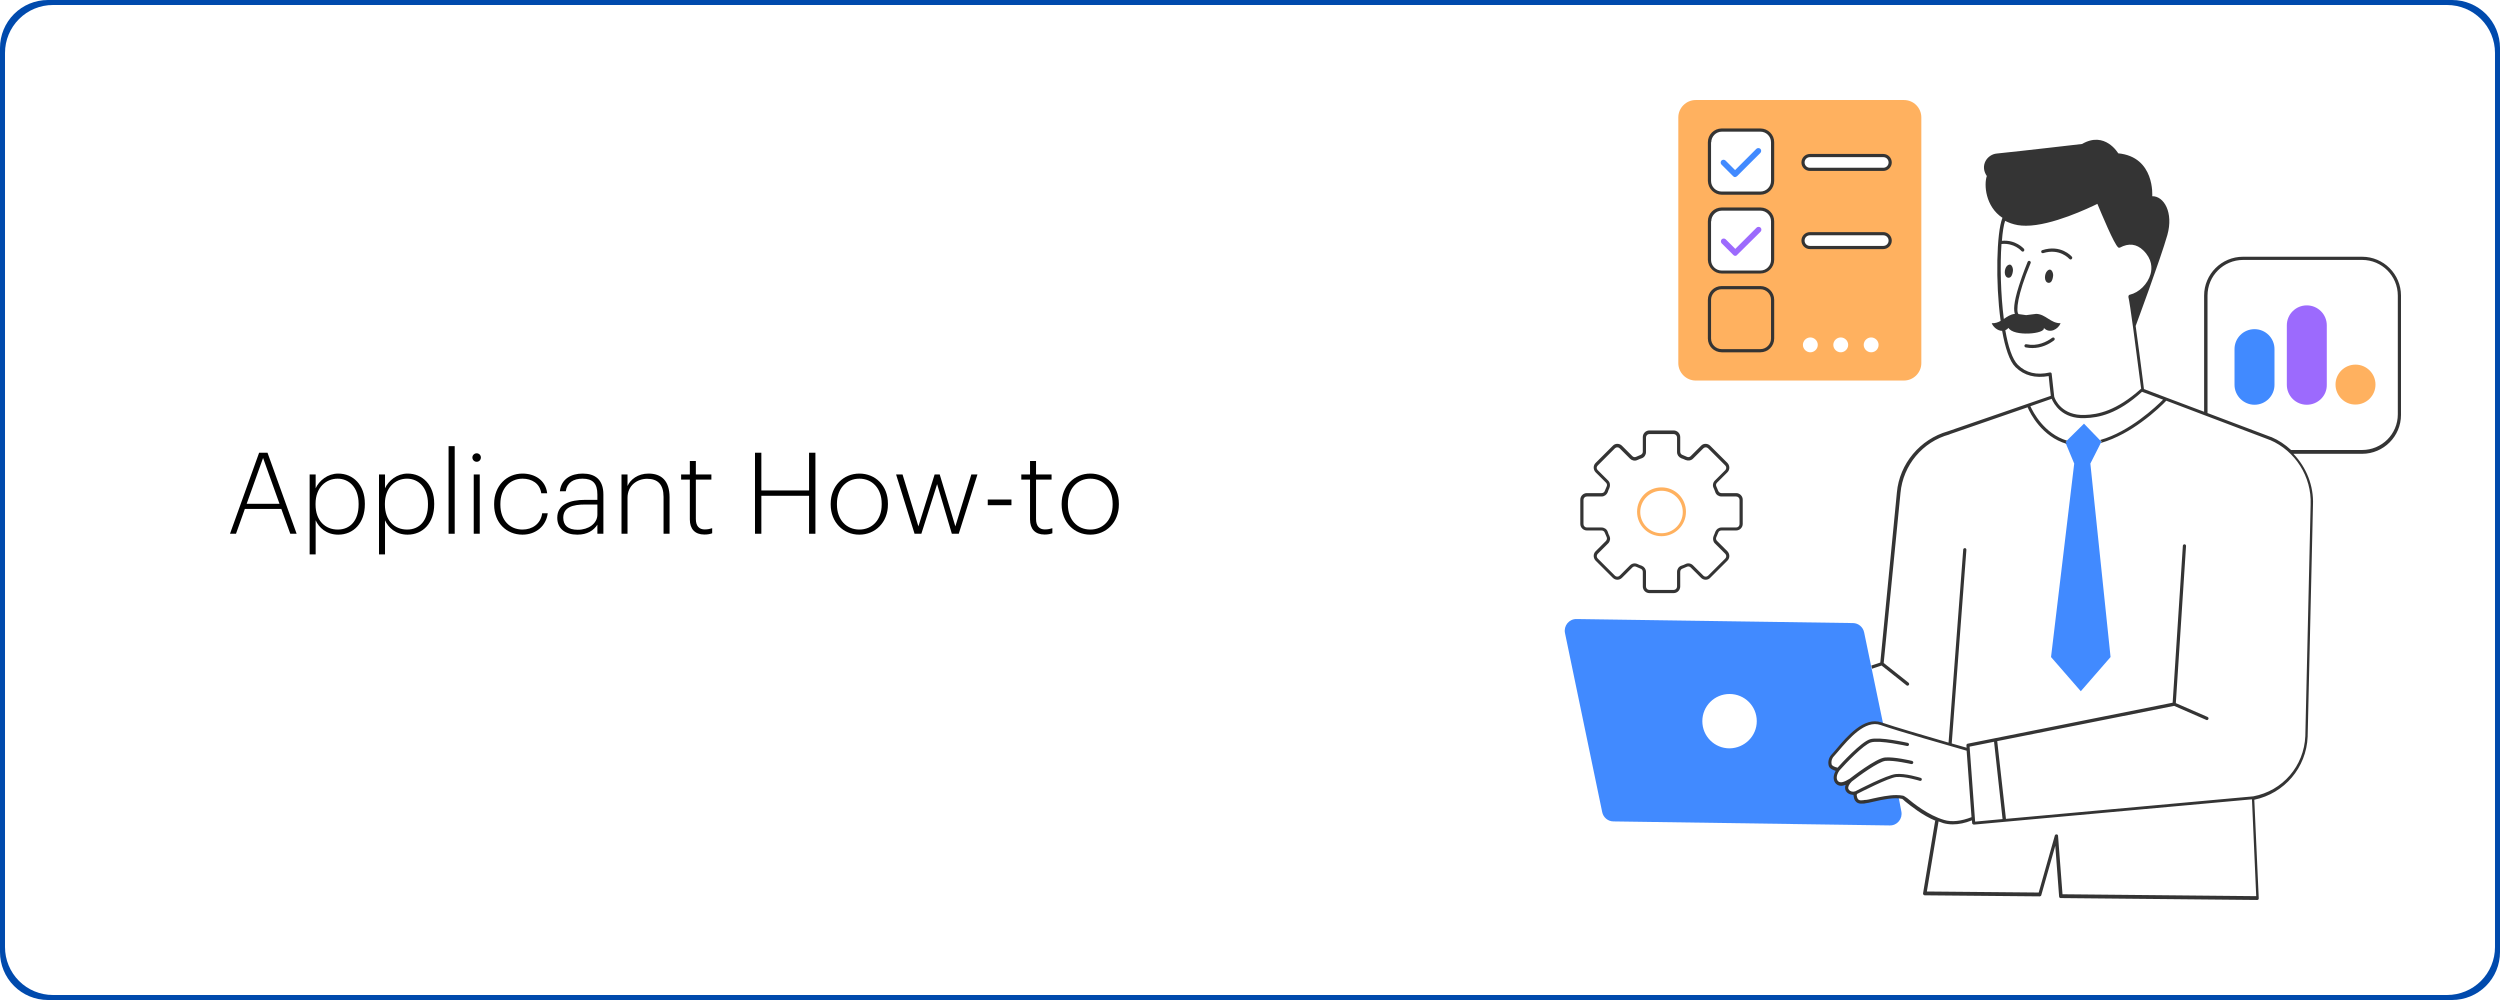 <svg xmlns="http://www.w3.org/2000/svg" xmlns:xlink="http://www.w3.org/1999/xlink" width="1200" zoomAndPan="magnify" viewBox="0 0 900 360" height="480" preserveAspectRatio="xMidYMid meet" version="1.0"><defs><g/><clipPath id="3f6b177001"><path d="M 17.25 0 L 882.75 0 C 887.324 0 891.711 1.816 894.949 5.051 C 898.184 8.289 900 12.676 900 17.25 L 900 342.75 C 900 347.324 898.184 351.711 894.949 354.949 C 891.711 358.184 887.324 360 882.75 360 L 17.25 360 C 12.676 360 8.289 358.184 5.051 354.949 C 1.816 351.711 0 347.324 0 342.75 L 0 17.25 C 0 12.676 1.816 8.289 5.051 5.051 C 8.289 1.816 12.676 0 17.25 0 Z M 17.25 0 " clip-rule="nonzero"/></clipPath><clipPath id="94440ebfd1"><path d="M 1.801 1.801 L 898.199 1.801 L 898.199 358.199 L 1.801 358.199 Z M 1.801 1.801 " clip-rule="nonzero"/></clipPath><clipPath id="58609f8003"><path d="M 19.051 1.801 L 880.949 1.801 C 885.523 1.801 889.914 3.617 893.148 6.852 C 896.383 10.086 898.199 14.477 898.199 19.051 L 898.199 340.949 C 898.199 345.523 896.383 349.914 893.148 353.148 C 889.914 356.383 885.523 358.199 880.949 358.199 L 19.051 358.199 C 14.477 358.199 10.086 356.383 6.852 353.148 C 3.617 349.914 1.801 345.523 1.801 340.949 L 1.801 19.051 C 1.801 14.477 3.617 10.086 6.852 6.852 C 10.086 3.617 14.477 1.801 19.051 1.801 Z M 19.051 1.801 " clip-rule="nonzero"/></clipPath><clipPath id="c7a9e96dd2"><path d="M 563 50 L 864.359 50 L 864.359 324 L 563 324 Z M 563 50 " clip-rule="nonzero"/></clipPath><clipPath id="59b2c79522"><path d="M 568 46 L 864.359 46 L 864.359 324 L 568 324 Z M 568 46 " clip-rule="nonzero"/></clipPath></defs><rect x="-90" width="1080" fill="#ffffff" y="-36" height="432" fill-opacity="1"/><rect x="-90" width="1080" fill="#ffffff" y="-36" height="432" fill-opacity="1"/><g clip-path="url(#3f6b177001)"><rect x="-90" width="1080" fill="#004aad" y="-36" height="432" fill-opacity="1"/></g><g clip-path="url(#94440ebfd1)"><g clip-path="url(#58609f8003)"><path fill="#ffffff" d="M 1.801 1.801 L 898.199 1.801 L 898.199 358.199 L 1.801 358.199 Z M 1.801 1.801 " fill-opacity="1" fill-rule="nonzero"/></g></g><path fill="#ffffff" d="M 610.469 136.996 L 685.402 136.996 C 688.848 136.996 691.68 134.168 691.68 130.727 L 691.68 42.273 C 691.68 38.836 688.848 36.008 685.402 36.008 L 610.469 36.008 C 607.023 36.008 604.191 38.836 604.191 42.273 L 604.191 130.727 C 604.191 134.168 607.023 136.996 610.469 136.996 Z M 610.469 136.996 " fill-opacity="1" fill-rule="nonzero"/><g clip-path="url(#c7a9e96dd2)"><path fill="#ffffff" d="M 850.352 92.426 L 807.488 92.426 C 799.758 92.426 793.48 98.695 793.48 106.418 L 793.48 148.234 L 779.855 143.113 L 771.82 140.055 C 771.668 139.062 771.59 137.992 771.438 136.922 C 770.594 130.422 769.676 123.16 768.836 117.348 C 768.836 117.348 777.867 93.039 780.238 84.629 C 782.535 76.523 779.016 70.562 774.805 70.637 C 774.805 70.637 775.875 56.496 762.559 55.195 C 762.559 55.195 757.812 47.016 749.547 51.832 C 749.547 51.832 727.883 54.355 718.852 55.273 C 715.406 55.578 712.652 59.555 715.254 63.375 C 714.184 66.434 714.719 74.383 720.918 78.438 C 720.918 78.438 720.844 78.512 720.844 78.512 C 718.777 83.711 718.316 101.602 720.23 115.516 C 719.312 116.051 718.238 116.434 717.016 116.355 C 717.551 117.73 719.16 119.109 720.766 119.109 C 721.836 125.148 723.445 130.117 725.59 132.18 C 728.727 135.238 732.707 136.23 737.527 135.391 C 737.758 137.684 737.988 140.133 738.293 142.5 L 701.246 155.27 C 691.219 158.098 683.797 166.965 682.879 177.285 L 676.906 238.523 L 673.691 239.594 L 673.844 240.129 L 671.242 227.668 C 670.859 225.754 669.176 224.379 667.188 224.305 L 567.605 222.852 C 564.926 222.773 562.859 225.297 563.395 227.895 L 576.789 292.344 C 577.172 294.254 578.855 295.629 580.848 295.707 L 680.273 297.16 C 682.953 297.234 685.02 294.715 684.484 292.113 L 683.488 287.375 C 683.949 287.375 684.41 287.449 684.867 287.527 C 685.02 287.602 685.48 287.984 685.863 288.367 C 687.852 289.973 692.141 293.488 697.039 295.477 L 696.73 295.402 L 692.367 321.547 C 692.367 321.699 692.367 321.852 692.523 322.008 C 692.598 322.16 692.75 322.234 692.98 322.234 L 734.391 322.617 C 734.621 322.617 734.852 322.465 734.926 322.234 L 739.977 304.422 L 741.355 322.695 C 741.355 323 741.66 323.23 741.891 323.23 L 812.691 323.918 C 812.848 323.918 813 323.84 813.074 323.766 C 813.152 323.688 813.23 323.535 813.23 323.305 L 811.621 287.832 C 822.492 285.539 830.375 276.289 830.832 265.129 L 832.746 181.719 C 833.055 174.762 830.375 168.188 825.707 163.297 L 850.352 163.297 C 858.082 163.297 864.359 157.027 864.359 149.305 L 864.359 106.418 C 864.359 98.695 858.082 92.426 850.352 92.426 Z M 850.352 92.426 " fill-opacity="1" fill-rule="nonzero"/></g><path fill="#ffffff" d="M 571.277 190.969 L 576.559 190.969 C 577.098 190.969 577.555 191.277 577.707 191.734 C 577.938 192.27 578.168 192.805 578.398 193.34 C 578.629 193.801 578.473 194.336 578.168 194.715 L 574.418 198.461 C 573.5 199.379 573.5 200.832 574.418 201.75 L 580.617 207.941 C 581.535 208.859 582.988 208.859 583.91 207.941 L 587.66 204.195 C 588.043 203.812 588.578 203.738 589.035 203.969 C 589.574 204.195 590.109 204.426 590.645 204.656 C 591.102 204.809 591.41 205.266 591.41 205.801 L 591.41 211.078 C 591.41 212.375 592.48 213.445 593.781 213.445 L 602.508 213.445 C 603.809 213.445 604.883 212.375 604.883 211.078 L 604.883 205.801 C 604.883 205.266 605.188 204.809 605.645 204.656 C 606.184 204.426 606.719 204.195 607.254 203.969 C 607.715 203.738 608.25 203.812 608.633 204.195 L 612.383 207.941 C 613.301 208.859 614.832 208.859 615.672 207.941 L 621.875 201.75 C 622.793 200.832 622.793 199.379 621.875 198.461 L 618.121 194.715 C 617.738 194.336 617.664 193.801 617.895 193.34 C 618.121 192.805 618.352 192.27 618.582 191.734 C 618.734 191.277 619.195 190.969 619.73 190.969 L 625.012 190.969 C 626.312 190.969 627.383 189.898 627.383 188.602 L 627.383 179.887 C 627.383 178.586 626.312 177.516 625.012 177.516 L 619.73 177.516 C 619.195 177.516 618.812 177.211 618.582 176.75 C 618.352 176.215 618.121 175.68 617.895 175.145 C 617.664 174.688 617.738 174.152 618.121 173.77 L 621.875 170.023 C 622.793 169.105 622.793 167.578 621.875 166.66 L 615.672 160.469 C 614.754 159.551 613.223 159.551 612.383 160.469 L 608.633 164.215 C 608.25 164.594 607.715 164.672 607.254 164.441 C 606.719 164.215 606.184 163.984 605.645 163.754 C 605.188 163.602 604.883 163.145 604.883 162.609 L 604.883 157.332 C 604.883 156.031 603.809 154.961 602.508 154.961 L 593.781 154.961 C 592.48 154.961 591.41 156.031 591.41 157.332 L 591.41 162.609 C 591.41 163.145 591.102 163.523 590.645 163.754 C 590.109 163.984 589.574 164.215 589.035 164.441 C 588.578 164.672 588.043 164.594 587.66 164.215 L 583.91 160.469 C 582.988 159.551 581.461 159.551 580.617 160.469 L 574.418 166.66 C 573.5 167.578 573.5 169.105 574.418 170.023 L 578.168 173.77 C 578.551 174.152 578.629 174.688 578.398 175.145 C 578.168 175.68 577.938 176.215 577.707 176.75 C 577.555 177.211 577.098 177.516 576.559 177.516 L 571.277 177.516 C 569.977 177.516 568.906 178.586 568.906 179.887 L 568.906 188.602 C 568.906 189.977 569.977 190.969 571.277 190.969 Z M 571.277 190.969 " fill-opacity="1" fill-rule="nonzero"/><path fill="#ffffff" d="M 633.738 46.863 L 619.809 46.863 C 617.355 46.863 615.445 48.852 615.445 51.219 L 615.445 65.133 C 615.445 67.582 617.434 69.492 619.809 69.492 L 633.738 69.492 C 636.188 69.492 638.102 67.504 638.102 65.133 L 638.102 51.219 C 638.102 48.852 636.188 46.863 633.738 46.863 Z M 633.812 55.043 L 625.395 63.375 C 625.164 63.605 624.934 63.68 624.707 63.68 C 624.477 63.68 624.168 63.605 624.016 63.375 L 619.809 59.172 C 619.426 58.789 619.426 58.102 619.809 57.719 C 620.188 57.336 620.879 57.336 621.262 57.719 L 624.707 61.16 L 632.359 53.512 C 632.742 53.133 633.43 53.133 633.812 53.512 C 634.195 53.973 634.195 54.582 633.812 55.043 Z M 633.738 75.301 L 619.809 75.301 C 617.355 75.301 615.445 77.289 615.445 79.66 L 615.445 93.574 C 615.445 96.02 617.434 97.93 619.809 97.93 L 633.738 97.93 C 636.188 97.93 638.102 95.941 638.102 93.574 L 638.102 79.66 C 638.102 77.215 636.188 75.301 633.738 75.301 Z M 633.812 83.406 L 625.395 91.738 C 625.164 91.969 624.934 92.043 624.707 92.043 C 624.477 92.043 624.168 91.969 624.016 91.738 L 619.809 87.535 C 619.426 87.152 619.426 86.465 619.809 86.082 C 620.188 85.699 620.879 85.699 621.262 86.082 L 624.707 89.52 L 632.359 81.875 C 632.742 81.492 633.43 81.492 633.812 81.875 C 634.195 82.336 634.195 83.023 633.812 83.406 Z M 850.352 92.961 L 807.488 92.961 C 800.062 92.961 794.016 99 794.016 106.418 L 794.016 149.074 L 771.207 140.438 C 769.523 127.746 767.074 108.633 766.539 106.645 C 772.508 105.195 778.633 96.477 771.668 89.676 C 768.453 86.539 765.008 87.305 762.633 88.605 C 761.18 87.535 755.133 72.551 755.133 72.551 C 755.133 72.551 736.227 82.336 726.277 80.422 C 724.363 80.043 722.758 79.43 721.379 78.59 C 718.238 86.465 719.004 124.84 725.973 131.645 C 729.34 134.934 733.547 135.543 737.988 134.551 C 738.293 137.227 738.602 140.133 738.906 142.809 C 738.906 142.73 738.828 142.652 738.828 142.652 L 701.402 155.652 C 691.758 158.328 684.332 166.66 683.336 177.211 L 677.289 238.75 L 673.617 239.977 L 677.902 260.617 C 677.672 260.539 677.367 260.465 677.137 260.387 C 670.402 258.016 663.512 267.574 659.762 271.777 C 658.918 272.695 658.539 273.996 658.844 275.219 C 658.996 276.137 659.992 276.52 661.371 276.902 C 661.445 276.902 661.598 276.902 661.828 276.902 C 660.223 279.117 660.605 280.801 661.445 281.562 C 662.672 282.711 664.43 281.945 666.344 280.723 C 663.359 283.703 665.504 285.309 667.188 285.387 C 667.418 285.461 667.797 285.387 668.258 285.234 C 668.027 285.539 667.875 285.922 667.875 286.152 C 668.18 289.207 670.094 288.52 671.473 288.445 C 673.691 288.293 680.965 285.922 685.02 286.914 C 685.48 287.066 690.914 292.266 697.344 294.941 L 692.906 321.547 L 734.312 321.93 L 740.207 300.98 L 741.891 322.543 L 812.691 323.23 L 811.086 287.223 C 821.727 285.234 829.84 276.137 830.297 264.973 L 832.211 181.566 C 832.52 174.074 829.457 167.348 824.402 162.609 L 850.352 162.609 C 857.777 162.609 863.824 156.566 863.824 149.152 L 863.824 106.418 C 863.746 99 857.777 92.961 850.352 92.961 Z M 804.426 125.684 C 804.426 121.707 807.641 118.496 811.621 118.496 C 815.602 118.496 818.816 121.707 818.816 125.684 L 818.816 138.527 C 818.816 142.5 815.602 145.711 811.621 145.711 C 807.641 145.711 804.426 142.5 804.426 138.527 Z M 837.723 138.527 C 837.723 142.5 834.508 145.711 830.527 145.711 C 826.547 145.711 823.332 142.5 823.332 138.527 L 823.332 117.121 C 823.332 113.145 826.547 109.934 830.527 109.934 C 834.508 109.934 837.723 113.145 837.723 117.121 Z M 848.055 145.711 C 844.074 145.711 840.859 142.5 840.859 138.527 C 840.859 134.551 844.074 131.34 848.055 131.34 C 852.035 131.34 855.25 134.551 855.25 138.527 C 855.25 142.426 852.035 145.711 848.055 145.711 Z M 609.016 203.891 C 608.477 203.355 607.715 203.203 607.023 203.508 C 606.488 203.738 605.953 203.969 605.418 204.195 C 604.727 204.426 604.27 205.113 604.27 205.879 L 604.27 211.152 C 604.27 212.148 603.504 212.91 602.508 212.91 L 593.781 212.91 C 592.789 212.91 592.023 212.148 592.023 211.152 L 592.023 205.879 C 592.023 205.113 591.562 204.504 590.875 204.195 C 590.34 203.969 589.801 203.812 589.266 203.508 C 588.578 203.203 587.812 203.355 587.277 203.891 L 583.527 207.637 C 582.836 208.324 581.688 208.324 581 207.637 L 574.801 201.445 C 574.109 200.758 574.109 199.609 574.801 198.922 L 578.551 195.176 C 579.086 194.641 579.238 193.875 578.934 193.188 C 578.703 192.652 578.473 192.117 578.246 191.582 C 578.016 190.895 577.324 190.434 576.559 190.434 L 571.277 190.434 C 570.285 190.434 569.52 189.672 569.52 188.676 L 569.52 179.961 C 569.52 178.969 570.285 178.203 571.277 178.203 L 576.559 178.203 C 577.324 178.203 577.938 177.746 578.246 177.059 C 578.473 176.523 578.629 175.988 578.934 175.453 C 579.238 174.762 579.086 174 578.551 173.465 L 574.801 169.719 C 574.109 169.031 574.109 167.883 574.801 167.195 L 581 161.004 C 581.688 160.312 582.836 160.312 583.527 161.004 L 587.277 164.75 C 587.812 165.285 588.578 165.438 589.266 165.129 C 589.801 164.902 590.34 164.672 590.875 164.441 C 591.562 164.215 592.023 163.523 592.023 162.762 L 592.023 157.484 C 592.023 156.492 592.789 155.727 593.781 155.727 L 602.508 155.727 C 603.504 155.727 604.27 156.492 604.27 157.484 L 604.27 162.762 C 604.27 163.523 604.727 164.137 605.418 164.441 C 605.953 164.672 606.488 164.824 607.023 165.129 C 607.715 165.438 608.477 165.285 609.016 164.75 L 612.766 161.004 C 613.453 160.312 614.602 160.312 615.289 161.004 L 621.492 167.195 C 622.18 167.883 622.18 169.031 621.492 169.719 L 617.738 173.465 C 617.203 174 617.051 174.762 617.355 175.453 C 617.586 175.988 617.816 176.523 618.047 177.059 C 618.277 177.746 618.965 178.203 619.73 178.203 L 625.012 178.203 C 626.008 178.203 626.773 178.969 626.773 179.961 L 626.773 188.676 C 626.773 189.672 626.008 190.434 625.012 190.434 L 619.73 190.434 C 618.965 190.434 618.352 190.895 618.047 191.582 C 617.816 192.117 617.664 192.652 617.355 193.188 C 617.051 193.875 617.203 194.641 617.738 195.176 L 621.492 198.922 C 622.18 199.609 622.18 200.758 621.492 201.445 L 615.289 207.637 C 614.602 208.324 613.453 208.324 612.766 207.637 Z M 636.492 259.621 C 636.492 267.27 630.293 273.461 622.641 273.461 C 614.984 273.461 608.785 267.27 608.785 259.621 C 608.785 251.977 614.984 245.785 622.641 245.785 C 630.293 245.785 636.492 251.902 636.492 259.621 Z M 649.047 58.484 C 649.047 57.105 650.195 56.035 651.496 56.035 L 677.902 56.035 C 679.281 56.035 680.352 57.184 680.352 58.484 C 680.352 59.781 679.203 61.004 677.902 61.004 L 651.496 61.004 C 650.195 60.93 649.047 59.859 649.047 58.484 Z M 649.047 86.617 C 649.047 85.238 650.195 84.168 651.496 84.168 L 677.902 84.168 C 679.281 84.168 680.352 85.316 680.352 86.617 C 680.352 87.914 679.203 89.062 677.902 89.062 L 651.496 89.062 C 650.195 89.062 649.047 87.992 649.047 86.617 Z M 654.402 124.152 C 654.402 125.605 653.18 126.828 651.727 126.828 C 650.27 126.828 649.047 125.605 649.047 124.152 C 649.047 122.699 650.27 121.477 651.727 121.477 C 653.18 121.477 654.402 122.699 654.402 124.152 Z M 662.672 121.477 C 664.125 121.477 665.348 122.699 665.348 124.152 C 665.348 125.605 664.125 126.828 662.672 126.828 C 661.215 126.828 659.992 125.605 659.992 124.152 C 659.992 122.699 661.215 121.477 662.672 121.477 Z M 673.617 121.477 C 675.07 121.477 676.293 122.699 676.293 124.152 C 676.293 125.605 675.07 126.828 673.617 126.828 C 672.16 126.828 670.938 125.605 670.938 124.152 C 670.938 122.699 672.16 121.477 673.617 121.477 Z M 673.617 121.477 " fill-opacity="1" fill-rule="evenodd"/><path fill="#418aff" d="M 804.426 138.527 L 804.426 125.684 C 804.426 121.707 807.641 118.496 811.621 118.496 C 815.602 118.496 818.816 121.707 818.816 125.684 L 818.816 138.527 C 818.816 142.5 815.602 145.711 811.621 145.711 C 807.719 145.711 804.426 142.5 804.426 138.527 Z M 625.395 63.375 L 633.738 55.043 C 634.121 54.66 634.121 53.973 633.738 53.59 C 633.355 53.207 632.664 53.207 632.281 53.59 L 624.629 61.234 L 621.184 57.793 C 620.801 57.414 620.113 57.414 619.73 57.793 C 619.348 58.176 619.348 58.863 619.73 59.246 L 623.941 63.453 C 624.168 63.68 624.398 63.758 624.629 63.758 C 624.859 63.758 625.242 63.527 625.395 63.375 Z M 684.484 292.113 C 685.02 294.715 683.031 297.234 680.273 297.16 L 580.848 295.707 C 578.855 295.707 577.172 294.254 576.789 292.344 L 563.395 227.895 C 562.859 225.297 564.848 222.773 567.605 222.852 L 667.035 224.305 C 669.023 224.305 670.707 225.754 671.09 227.668 L 677.98 260.848 C 677.75 260.77 677.441 260.691 677.215 260.617 C 670.477 258.246 663.59 267.805 659.84 272.008 C 658.996 272.926 658.613 274.227 658.918 275.449 C 659.074 276.367 660.066 276.746 661.445 277.129 C 661.523 277.129 661.676 277.129 661.906 277.129 C 660.297 279.348 660.68 281.027 661.523 281.793 C 662.746 282.941 664.508 282.176 666.422 280.953 C 663.438 283.934 665.578 285.539 667.262 285.617 C 667.492 285.691 667.875 285.617 668.336 285.461 C 668.105 285.77 667.953 286.152 667.953 286.379 C 668.258 289.438 670.172 288.75 671.551 288.672 C 673.539 288.52 679.355 286.688 683.488 286.914 Z M 632.438 259.621 C 632.438 254.195 628.074 249.836 622.641 249.836 C 617.203 249.836 612.84 254.195 612.84 259.621 C 612.84 265.051 617.203 269.41 622.641 269.41 C 628.074 269.332 632.438 264.973 632.438 259.621 Z M 752.531 166.891 L 756.512 159.016 L 750.234 152.516 L 743.5 159.168 L 746.715 166.891 L 738.371 236.535 L 749.086 248.844 L 759.801 236.535 Z M 752.531 166.891 " fill-opacity="1" fill-rule="nonzero"/><path fill="#ffb15f" d="M 685.402 36.008 L 610.469 36.008 C 607.023 36.008 604.191 38.836 604.191 42.273 L 604.191 130.727 C 604.191 134.168 607.023 136.996 610.469 136.996 L 685.402 136.996 C 688.848 136.996 691.68 134.168 691.68 130.727 L 691.68 42.273 C 691.68 38.836 688.926 36.008 685.402 36.008 Z M 638.102 93.574 C 638.102 96.02 636.109 97.93 633.738 97.93 L 619.809 97.93 C 617.355 97.93 615.445 95.941 615.445 93.574 L 615.445 79.66 C 615.445 77.215 617.434 75.301 619.809 75.301 L 633.738 75.301 C 636.188 75.301 638.102 77.289 638.102 79.66 Z M 638.102 65.133 C 638.102 67.582 636.109 69.492 633.738 69.492 L 619.809 69.492 C 617.355 69.492 615.445 67.504 615.445 65.133 L 615.445 51.219 C 615.445 48.773 617.434 46.863 619.809 46.863 L 633.738 46.863 C 636.188 46.863 638.102 48.852 638.102 51.219 Z M 651.727 126.828 C 650.27 126.828 649.047 125.605 649.047 124.152 C 649.047 122.699 650.27 121.477 651.727 121.477 C 653.18 121.477 654.402 122.699 654.402 124.152 C 654.402 125.605 653.18 126.828 651.727 126.828 Z M 662.672 126.828 C 661.215 126.828 659.992 125.605 659.992 124.152 C 659.992 122.699 661.215 121.477 662.672 121.477 C 664.125 121.477 665.348 122.699 665.348 124.152 C 665.348 125.605 664.125 126.828 662.672 126.828 Z M 673.617 126.828 C 672.16 126.828 670.938 125.605 670.938 124.152 C 670.938 122.699 672.16 121.477 673.617 121.477 C 675.07 121.477 676.293 122.699 676.293 124.152 C 676.293 125.605 675.148 126.828 673.617 126.828 Z M 677.98 89.062 L 651.57 89.062 C 650.195 89.062 649.121 87.914 649.121 86.617 C 649.121 85.316 650.27 84.168 651.57 84.168 L 677.98 84.168 C 679.355 84.168 680.43 85.316 680.43 86.617 C 680.504 87.992 679.355 89.062 677.98 89.062 Z M 677.98 60.93 L 651.57 60.93 C 650.195 60.93 649.121 59.781 649.121 58.484 C 649.121 57.184 650.27 56.035 651.57 56.035 L 677.98 56.035 C 679.355 56.035 680.43 57.184 680.43 58.484 C 680.43 59.781 679.355 60.93 677.98 60.93 Z M 840.785 138.449 C 840.785 134.473 844 131.262 847.98 131.262 C 851.961 131.262 855.176 134.473 855.176 138.449 C 855.176 142.426 851.961 145.637 847.98 145.637 C 844.074 145.711 840.785 142.426 840.785 138.449 Z M 598.145 193.035 C 593.324 193.035 589.344 189.137 589.344 184.242 C 589.344 179.352 593.246 175.453 598.145 175.453 C 603.043 175.453 606.949 179.352 606.949 184.242 C 606.949 189.137 602.969 193.035 598.145 193.035 Z M 598.145 176.676 C 593.934 176.676 590.492 180.113 590.492 184.32 C 590.492 188.523 593.934 191.965 598.145 191.965 C 602.355 191.965 605.801 188.523 605.801 184.32 C 605.801 180.113 602.355 176.676 598.145 176.676 Z M 598.145 176.676 " fill-opacity="1" fill-rule="nonzero"/><path fill="#9c6afd" d="M 830.449 145.711 C 826.473 145.711 823.258 142.5 823.258 138.527 L 823.258 117.121 C 823.258 113.145 826.473 109.934 830.449 109.934 C 834.43 109.934 837.645 113.145 837.645 117.121 L 837.645 138.527 C 837.723 142.5 834.43 145.711 830.449 145.711 Z M 625.395 91.738 L 633.812 83.406 C 634.195 83.023 634.195 82.336 633.812 81.953 C 633.43 81.57 632.742 81.57 632.359 81.953 L 624.707 89.598 L 621.262 86.156 C 620.879 85.773 620.188 85.773 619.809 86.156 C 619.426 86.539 619.426 87.227 619.809 87.609 L 624.016 91.816 C 624.246 92.043 624.477 92.121 624.707 92.121 C 624.934 92.121 625.242 91.969 625.395 91.738 Z M 625.395 91.738 " fill-opacity="1" fill-rule="nonzero"/><g clip-path="url(#59b2c79522)"><path fill="#343434" d="M 850.352 92.426 L 807.488 92.426 C 799.758 92.426 793.48 98.695 793.48 106.418 L 793.48 148.234 L 779.855 143.113 L 771.82 140.055 C 771.668 139.062 771.59 137.992 771.438 136.922 C 770.594 130.422 769.676 123.16 768.836 117.348 C 768.836 117.348 777.867 93.039 780.238 84.629 C 782.535 76.523 779.016 70.562 774.805 70.637 C 774.805 70.637 775.875 56.496 762.559 55.195 C 762.559 55.195 757.812 47.016 749.547 51.832 C 749.547 51.832 727.883 54.355 718.852 55.273 C 715.406 55.578 712.652 59.555 715.254 63.375 C 714.184 66.434 714.719 74.383 720.918 78.438 C 720.918 78.438 720.844 78.512 720.844 78.512 C 718.777 83.711 718.316 101.602 720.23 115.516 C 719.312 116.051 718.238 116.434 717.016 116.355 C 717.551 117.73 719.16 119.109 720.766 119.109 C 721.836 125.148 723.445 130.117 725.59 132.18 C 728.727 135.238 732.707 136.23 737.527 135.391 C 737.758 137.684 737.988 140.133 738.293 142.5 L 701.246 155.27 C 691.219 158.098 683.797 166.965 682.879 177.285 L 676.906 238.523 L 673.691 239.594 L 673.922 240.738 L 677.367 239.594 L 686.32 246.703 C 686.398 246.777 686.551 246.855 686.703 246.855 C 686.859 246.855 687.012 246.777 687.164 246.625 C 687.395 246.398 687.316 246.016 687.086 245.785 L 678.133 238.676 L 684.18 177.438 C 685.098 167.5 692.141 159.016 701.785 156.414 C 701.785 156.414 701.859 156.414 701.859 156.34 L 729.949 146.629 C 730.871 148.848 735.078 157.18 743.957 159.777 L 743.652 159.09 L 744.113 158.633 C 735.844 156.109 731.941 148.387 730.945 146.246 L 738.602 143.57 C 739.367 145.406 742.352 150.91 750.617 150.527 C 755.516 150.375 762.328 149.074 771.129 141.047 L 778.707 143.879 C 776.258 146.324 766.691 155.422 756.051 158.402 L 756.586 158.938 L 756.281 159.473 C 761.945 157.867 767.152 154.734 770.902 151.98 C 775.57 148.617 778.938 145.254 779.855 144.258 L 815.371 157.715 C 815.984 157.945 816.598 158.172 817.133 158.402 C 817.133 158.402 817.133 158.402 817.211 158.402 C 826.316 162.301 832.211 171.629 831.828 181.566 L 829.914 264.973 C 829.457 275.754 821.801 284.699 811.164 286.688 L 722.145 294.789 L 719.004 266.809 L 782.688 254.117 L 794.246 259.164 C 794.324 259.164 794.398 259.242 794.477 259.242 C 794.707 259.242 794.934 259.086 795.012 258.859 C 795.164 258.551 795.012 258.246 794.707 258.094 L 783.301 253.125 L 786.977 196.551 C 786.977 196.246 786.746 195.941 786.438 195.941 C 786.133 195.941 785.828 196.168 785.828 196.477 L 782.152 252.973 L 708.367 267.727 C 708.059 267.805 707.906 268.031 707.906 268.34 L 707.984 269.18 C 706.605 268.797 704.77 268.262 702.625 267.648 L 707.906 197.926 C 707.906 197.621 707.676 197.316 707.371 197.316 C 707.066 197.316 706.758 197.547 706.758 197.852 L 701.477 267.344 C 693.363 264.973 682.035 261.688 677.367 260.082 C 671.09 257.863 664.965 265.051 660.988 269.789 C 660.375 270.48 659.914 271.09 659.379 271.625 C 658.383 272.695 658 274.148 658.309 275.523 C 658.535 276.672 659.684 277.129 660.832 277.512 C 659.609 279.73 660.145 281.336 660.988 282.176 C 661.98 283.094 663.207 283.016 664.43 282.559 C 664.125 283.32 664.203 283.934 664.355 284.391 C 664.812 285.539 665.961 286.074 667.035 286.152 C 667.109 286.152 667.188 286.152 667.262 286.152 C 667.262 286.227 667.262 286.305 667.262 286.379 C 667.645 289.59 669.711 289.363 670.938 289.285 C 671.09 289.285 671.242 289.285 671.473 289.207 C 672.16 289.133 673.234 288.902 674.535 288.598 C 677.52 287.91 682.035 286.914 684.793 287.602 C 684.945 287.68 685.402 288.062 685.785 288.445 C 687.777 290.051 692.062 293.566 696.961 295.555 L 696.656 295.477 L 692.293 321.625 C 692.293 321.777 692.293 321.93 692.445 322.082 C 692.598 322.234 692.676 322.312 692.906 322.312 L 734.312 322.695 C 734.543 322.695 734.773 322.543 734.852 322.312 L 739.902 304.5 L 741.281 322.77 C 741.281 323.078 741.586 323.305 741.816 323.305 L 812.617 323.992 C 812.77 323.992 812.922 323.918 813 323.84 C 813.074 323.766 813.152 323.613 813.152 323.383 L 811.547 287.91 C 822.414 285.617 830.297 276.363 830.758 265.203 L 832.672 181.797 C 832.977 174.84 830.297 168.266 825.629 163.371 L 850.352 163.371 C 858.082 163.371 864.359 157.102 864.359 149.383 L 864.359 106.418 C 864.359 98.695 858.082 92.426 850.352 92.426 Z M 717.855 267.039 L 720.918 294.867 L 711.047 295.785 L 709.055 268.797 Z M 685.172 286.457 C 684.41 286.305 683.566 286.227 682.648 286.227 C 679.969 286.227 676.754 286.914 674.305 287.449 C 673.082 287.758 672.008 287.984 671.395 287.984 C 671.242 287.984 671.012 287.984 670.859 288.062 C 669.559 288.215 668.641 288.293 668.41 286.227 C 668.41 286.152 668.41 285.996 668.641 285.77 C 669.867 285.156 679.816 280.035 682.648 279.73 C 685.711 279.422 691.145 281.105 691.145 281.105 C 691.449 281.184 691.758 281.027 691.832 280.723 C 691.91 280.418 691.758 280.113 691.449 280.035 C 691.219 279.957 685.785 278.277 682.496 278.66 C 679.281 278.965 668.793 284.391 667.953 284.852 C 667.414 285.004 667.262 285.004 667.262 285.004 C 667.188 285.004 667.188 285.004 667.109 285.004 C 666.422 285.004 665.656 284.621 665.426 284.012 C 665.195 283.324 665.578 282.406 666.652 281.336 C 669.254 279.27 676.219 274.227 678.746 273.918 C 681.805 273.613 688.008 275.066 688.082 275.066 C 688.387 275.141 688.695 274.914 688.77 274.605 C 688.848 274.301 688.617 273.996 688.312 273.918 C 688.082 273.844 681.883 272.391 678.59 272.695 C 675.301 273 666.496 279.883 665.887 280.34 C 663.82 281.641 662.516 281.945 661.75 281.258 C 661.062 280.648 660.91 279.195 662.211 277.359 C 664.508 274.762 670.938 268.031 673.539 267.27 C 676.676 266.352 686.477 268.566 686.551 268.566 C 686.859 268.645 687.164 268.414 687.242 268.109 C 687.316 267.805 687.086 267.496 686.781 267.422 C 686.398 267.344 676.602 265.129 673.234 266.121 C 670.02 267.039 662.672 275.066 661.523 276.367 C 660.297 276.059 659.531 275.676 659.379 275.141 C 659.148 274.148 659.457 273 660.223 272.238 C 660.68 271.703 661.215 271.09 661.828 270.402 C 665.656 265.891 671.473 259.086 676.984 261 C 683.336 263.215 701.859 268.492 707.984 270.25 L 709.742 294.18 C 705.992 295.629 702.625 296.012 699.871 295.172 C 694.129 293.488 688.848 289.207 686.551 287.297 C 685.633 286.688 685.402 286.531 685.172 286.457 Z M 812.234 322.617 L 742.504 321.93 L 740.898 300.906 C 740.898 300.602 740.668 300.371 740.359 300.371 C 740.055 300.371 739.824 300.523 739.75 300.754 L 733.93 321.316 L 693.672 320.938 L 697.879 295.707 L 697.648 295.629 C 698.262 295.859 698.953 296.09 699.562 296.32 C 700.637 296.625 701.785 296.777 703.008 296.777 C 705.152 296.777 707.449 296.32 709.898 295.324 L 709.973 296.32 C 709.973 296.473 710.051 296.625 710.203 296.699 C 710.281 296.777 710.434 296.855 710.586 296.855 C 710.586 296.855 710.586 296.855 710.664 296.855 L 810.703 287.758 Z M 750.539 149.383 C 742.273 149.688 739.824 143.879 739.52 142.809 C 739.211 140.359 738.984 137.609 738.602 134.551 C 738.602 134.398 738.523 134.246 738.371 134.168 C 738.293 134.09 738.141 134.09 738.066 134.09 C 737.988 134.09 737.988 134.09 737.91 134.09 C 733.242 135.16 729.34 134.246 726.43 131.34 C 724.441 129.352 722.91 124.688 721.914 118.879 C 722.297 118.727 722.758 118.418 723.062 118.039 C 724.824 121.25 736.535 120.254 735.77 118.039 C 737.91 120.332 741.051 118.418 741.816 116.355 C 738.219 116.434 736.457 113.066 733.012 112.992 L 729.414 113.449 L 726.66 113.066 C 725.742 112.152 726.125 106.418 731.023 94.719 C 731.176 94.414 731.023 94.109 730.715 93.957 C 730.41 93.801 730.105 93.957 729.949 94.262 C 729.949 94.336 728.191 98.465 726.812 102.898 C 724.824 109.168 724.898 111.77 725.359 112.992 C 723.828 113.145 722.602 113.984 721.379 114.828 C 720.23 105.883 720 95.406 720.535 87.84 C 725.051 87.379 727.578 90.211 727.73 90.363 C 727.809 90.516 728.039 90.59 728.191 90.59 C 728.344 90.59 728.496 90.516 728.574 90.438 C 728.805 90.211 728.805 89.902 728.648 89.598 C 728.496 89.445 725.664 86.234 720.688 86.691 C 720.918 83.633 721.301 81.113 721.836 79.508 C 723.215 80.195 724.668 80.73 726.355 81.035 C 727.273 81.188 728.266 81.266 729.34 81.266 C 738.676 81.266 752.07 74.844 755.059 73.391 C 756.512 76.832 761.105 87.992 762.559 89.062 C 762.711 89.215 762.941 89.215 763.172 89.141 C 766.309 87.457 769.141 87.762 771.59 90.133 C 774.805 93.266 774.805 96.555 774.191 98.695 C 773.199 102.211 770.059 105.348 766.691 106.109 C 766.539 106.109 766.387 106.266 766.309 106.418 C 766.23 106.57 766.23 106.723 766.23 106.875 C 766.23 106.875 766.23 106.953 766.23 106.953 C 766.77 108.941 768.91 125.223 770.441 137.148 C 770.594 138.145 770.672 139.062 770.824 139.977 C 770.824 139.977 770.824 139.977 770.75 139.977 C 761.867 147.93 755.285 149.23 750.539 149.383 Z M 863.211 149.152 C 863.211 156.262 857.469 161.996 850.352 161.996 L 824.785 161.996 C 822.719 160.086 820.348 158.48 817.668 157.332 C 817.668 157.332 817.594 157.332 817.594 157.332 C 816.98 157.102 816.367 156.875 815.754 156.645 L 794.707 148.695 L 794.707 106.418 C 794.707 99.309 800.445 93.574 807.566 93.574 L 850.352 93.574 C 857.469 93.574 863.211 99.309 863.211 106.418 Z M 625.012 177.516 L 619.73 177.516 C 619.195 177.516 618.812 177.211 618.582 176.75 C 618.352 176.215 618.121 175.68 617.895 175.145 C 617.664 174.688 617.738 174.152 618.121 173.77 L 621.875 170.023 C 622.793 169.105 622.793 167.652 621.875 166.66 L 615.672 160.469 C 614.754 159.551 613.223 159.551 612.383 160.469 L 608.633 164.215 C 608.25 164.594 607.715 164.672 607.254 164.441 C 606.719 164.215 606.184 163.984 605.645 163.754 C 605.188 163.602 604.883 163.145 604.883 162.609 L 604.883 157.332 C 604.883 156.031 603.809 154.961 602.508 154.961 L 593.781 154.961 C 592.48 154.961 591.41 156.031 591.41 157.332 L 591.41 162.609 C 591.41 163.145 591.102 163.523 590.645 163.754 C 590.109 163.984 589.574 164.215 589.035 164.441 C 588.578 164.672 588.043 164.594 587.66 164.215 L 583.91 160.469 C 582.988 159.551 581.461 159.551 580.617 160.469 L 574.418 166.66 C 573.5 167.578 573.5 169.031 574.418 170.023 L 578.168 173.77 C 578.551 174.152 578.629 174.688 578.398 175.145 C 578.168 175.68 577.938 176.215 577.707 176.75 C 577.555 177.211 577.098 177.516 576.559 177.516 L 571.277 177.516 C 569.977 177.516 568.906 178.586 568.906 179.887 L 568.906 188.602 C 568.906 189.898 569.977 190.969 571.277 190.969 L 576.559 190.969 C 577.098 190.969 577.555 191.277 577.707 191.734 C 577.938 192.27 578.168 192.805 578.398 193.34 C 578.629 193.801 578.473 194.336 578.168 194.715 L 574.418 198.461 C 573.5 199.379 573.5 200.832 574.418 201.828 L 580.617 208.02 C 581.535 208.938 582.988 208.938 583.91 208.02 L 587.66 204.273 C 588.043 203.891 588.578 203.812 589.035 204.043 C 589.574 204.273 590.109 204.504 590.645 204.73 C 591.102 204.883 591.41 205.344 591.41 205.879 L 591.41 211.152 C 591.41 212.453 592.48 213.523 593.781 213.523 L 602.508 213.523 C 603.809 213.523 604.883 212.453 604.883 211.152 L 604.883 205.879 C 604.883 205.344 605.188 204.883 605.645 204.73 C 606.184 204.504 606.719 204.273 607.254 204.043 C 607.715 203.812 608.25 203.891 608.633 204.273 L 612.383 208.02 C 613.301 208.938 614.832 208.938 615.672 208.02 L 621.875 201.828 C 622.793 200.91 622.793 199.457 621.875 198.461 L 618.121 194.715 C 617.738 194.336 617.664 193.801 617.895 193.34 C 618.121 192.805 618.352 192.27 618.582 191.734 C 618.734 191.277 619.195 190.969 619.73 190.969 L 625.012 190.969 C 626.312 190.969 627.383 189.898 627.383 188.602 L 627.383 179.887 C 627.383 178.586 626.312 177.516 625.012 177.516 Z M 626.234 188.676 C 626.234 189.363 625.699 189.898 625.012 189.898 L 619.73 189.898 C 618.734 189.898 617.895 190.512 617.512 191.43 C 617.355 191.965 617.129 192.422 616.898 192.957 C 616.516 193.875 616.668 194.945 617.355 195.633 L 621.109 199.379 C 621.566 199.84 621.566 200.602 621.109 201.062 L 614.906 207.254 C 614.449 207.715 613.684 207.715 613.223 207.254 L 609.473 203.508 C 608.785 202.82 607.715 202.59 606.793 203.051 C 606.336 203.277 605.801 203.508 605.266 203.66 C 604.344 203.969 603.734 204.883 603.734 205.879 L 603.734 211.152 C 603.734 211.84 603.195 212.375 602.508 212.375 L 593.781 212.375 C 593.094 212.375 592.559 211.84 592.559 211.152 L 592.559 205.879 C 592.559 204.883 591.945 204.043 591.027 203.66 C 590.492 203.508 589.957 203.277 589.496 203.051 C 589.191 202.898 588.809 202.82 588.5 202.82 C 587.887 202.82 587.277 203.051 586.816 203.508 L 583.066 207.254 C 582.605 207.715 581.84 207.715 581.383 207.254 L 575.184 201.062 C 574.723 200.602 574.723 199.84 575.184 199.379 L 578.934 195.633 C 579.621 194.945 579.852 193.875 579.391 192.957 C 579.164 192.5 578.934 191.965 578.781 191.43 C 578.473 190.512 577.555 189.898 576.559 189.898 L 571.277 189.898 C 570.59 189.898 570.055 189.363 570.055 188.676 L 570.055 179.961 C 570.055 179.273 570.59 178.738 571.277 178.738 L 576.559 178.738 C 577.555 178.738 578.398 178.125 578.781 177.211 C 578.934 176.676 579.164 176.141 579.391 175.68 C 579.773 174.762 579.621 173.691 578.934 173.004 L 575.184 169.258 C 574.953 169.031 574.801 168.723 574.801 168.418 C 574.801 168.113 574.953 167.805 575.184 167.578 L 581.383 161.383 C 581.84 160.926 582.605 160.926 583.066 161.383 L 586.816 165.129 C 587.508 165.82 588.578 166.047 589.496 165.59 C 590.031 165.359 590.492 165.129 591.027 164.977 C 591.945 164.672 592.559 163.754 592.559 162.762 L 592.559 157.484 C 592.559 156.797 593.094 156.262 593.781 156.262 L 602.508 156.262 C 603.195 156.262 603.734 156.797 603.734 157.484 L 603.734 162.762 C 603.734 163.754 604.344 164.594 605.266 164.977 C 605.801 165.129 606.258 165.359 606.793 165.59 C 607.715 165.973 608.785 165.82 609.473 165.129 L 613.223 161.383 C 613.684 160.926 614.449 160.926 614.906 161.383 L 621.109 167.578 C 621.566 168.035 621.566 168.801 621.109 169.258 L 617.355 173.004 C 616.668 173.691 616.438 174.762 616.898 175.68 C 617.129 176.215 617.355 176.676 617.512 177.211 C 617.816 178.125 618.734 178.738 619.73 178.738 L 625.012 178.738 C 625.699 178.738 626.234 179.273 626.234 179.961 Z M 738.828 97.777 C 739.137 98.391 739.211 99.078 739.059 99.766 C 738.906 100.684 738.523 101.906 737.453 101.828 C 735.77 101.602 735.922 98.617 736.992 97.547 C 737.91 96.633 738.523 97.168 738.828 97.777 Z M 724.363 95.941 C 724.668 96.555 724.746 97.242 724.594 97.93 C 724.441 98.848 724.059 100.07 722.984 99.996 C 721.301 99.766 721.453 96.785 722.527 95.715 C 723.52 94.871 724.059 95.332 724.363 95.941 Z M 739.594 121.707 C 739.75 121.938 739.75 122.32 739.441 122.547 C 737.605 123.926 734.926 125.301 731.637 125.301 C 730.871 125.301 730.105 125.223 729.262 125.07 C 728.957 124.996 728.727 124.688 728.805 124.383 C 728.879 124.078 729.188 123.848 729.492 123.926 C 733.473 124.766 736.762 123.082 738.754 121.629 C 739.059 121.402 739.441 121.477 739.594 121.707 Z M 745.871 92.426 C 746.102 92.656 746.023 93.039 745.797 93.266 C 745.719 93.344 745.566 93.422 745.414 93.422 C 745.258 93.422 745.105 93.344 744.953 93.191 C 744.801 93.039 741.434 89.293 735.539 91.125 C 735.234 91.203 734.926 91.051 734.852 90.746 C 734.773 90.438 734.926 90.133 735.234 90.055 C 741.891 87.914 745.719 92.195 745.871 92.426 Z M 619.809 70.102 L 633.738 70.102 C 636.492 70.102 638.711 67.887 638.711 65.133 L 638.711 51.219 C 638.711 48.469 636.492 46.25 633.738 46.25 L 619.809 46.25 C 617.051 46.25 614.832 48.469 614.832 51.219 L 614.832 65.133 C 614.906 67.887 617.129 70.102 619.809 70.102 Z M 616.055 51.219 C 616.055 49.156 617.738 47.398 619.883 47.398 L 633.738 47.398 C 635.805 47.398 637.566 49.078 637.566 51.219 L 637.566 65.133 C 637.566 67.199 635.879 68.957 633.738 68.957 L 619.809 68.957 C 617.738 68.957 615.98 67.273 615.98 65.133 L 615.98 51.219 Z M 651.57 61.539 L 677.98 61.539 C 679.664 61.539 681.039 60.164 681.039 58.484 C 681.039 56.801 679.664 55.426 677.98 55.426 L 651.57 55.426 C 649.887 55.426 648.512 56.801 648.512 58.484 C 648.512 60.164 649.887 61.539 651.57 61.539 Z M 651.57 56.57 L 677.98 56.57 C 679.051 56.57 679.891 57.414 679.891 58.484 C 679.891 59.555 679.051 60.395 677.98 60.395 L 651.57 60.395 C 650.5 60.395 649.656 59.555 649.656 58.484 C 649.656 57.414 650.5 56.57 651.57 56.57 Z M 619.809 98.465 L 633.738 98.465 C 636.492 98.465 638.711 96.25 638.711 93.496 L 638.711 79.66 C 638.711 76.906 636.492 74.691 633.738 74.691 L 619.809 74.691 C 617.051 74.691 614.832 76.906 614.832 79.66 L 614.832 93.574 C 614.906 96.25 617.129 98.465 619.809 98.465 Z M 616.055 79.66 C 616.055 77.594 617.738 75.836 619.883 75.836 L 633.738 75.836 C 635.805 75.836 637.566 77.52 637.566 79.66 L 637.566 93.574 C 637.566 95.637 635.879 97.395 633.738 97.395 L 619.809 97.395 C 617.738 97.395 615.98 95.715 615.98 93.574 L 615.98 79.66 Z M 633.738 102.977 L 619.809 102.977 C 617.051 102.977 614.832 105.195 614.832 107.945 L 614.832 121.859 C 614.832 124.613 617.051 126.828 619.809 126.828 L 633.738 126.828 C 636.492 126.828 638.711 124.613 638.711 121.859 L 638.711 107.945 C 638.711 105.195 636.492 102.977 633.738 102.977 Z M 637.566 121.859 C 637.566 123.926 635.879 125.684 633.738 125.684 L 619.809 125.684 C 617.738 125.684 615.98 124 615.98 121.859 L 615.98 107.945 C 615.98 105.883 617.664 104.125 619.809 104.125 L 633.738 104.125 C 635.805 104.125 637.566 105.805 637.566 107.945 Z M 681.039 86.617 C 681.039 84.934 679.664 83.559 677.98 83.559 L 651.57 83.559 C 649.887 83.559 648.512 84.934 648.512 86.617 C 648.512 88.297 649.887 89.676 651.57 89.676 L 677.98 89.676 C 679.664 89.676 681.039 88.297 681.039 86.617 Z M 649.656 86.617 C 649.656 85.547 650.5 84.703 651.57 84.703 L 677.98 84.703 C 679.051 84.703 679.891 85.547 679.891 86.617 C 679.891 87.688 679.051 88.527 677.98 88.527 L 651.57 88.527 C 650.5 88.527 649.656 87.688 649.656 86.617 Z M 649.656 86.617 " fill-opacity="1" fill-rule="nonzero"/></g><g fill="#000000" fill-opacity="1"><g transform="translate(81.45, 192.15)"><g><path d="M 1.348 0 L 3.508 0 L 6.691 -8.934 L 19.828 -8.934 L 23.051 0 L 25.336 0 L 14.852 -29.168 L 11.832 -29.168 Z M 13.258 -27.293 L 19.176 -10.77 L 7.344 -10.77 Z M 13.258 -27.293 "/></g></g></g><g fill="#000000" fill-opacity="1"><g transform="translate(108.13, 192.15)"><g><path d="M 3.344 7.426 L 5.508 7.426 L 5.508 -4.855 C 6.648 -2.242 9.383 0.328 13.625 0.328 C 19.133 0.328 23.215 -3.875 23.215 -10.566 L 23.215 -10.895 C 23.215 -17.543 19.012 -21.664 13.625 -21.664 C 9.871 -21.664 6.73 -19.133 5.508 -16.359 L 5.508 -21.336 L 3.344 -21.336 Z M 13.465 -1.508 C 9.016 -1.508 5.469 -4.652 5.469 -10.484 L 5.469 -10.812 C 5.469 -16.688 9.262 -19.828 13.422 -19.828 C 17.5 -19.828 20.969 -16.688 20.969 -10.812 L 20.969 -10.484 C 20.969 -4.773 17.949 -1.508 13.465 -1.508 Z M 13.465 -1.508 "/></g></g></g><g fill="#000000" fill-opacity="1"><g transform="translate(133.097, 192.15)"><g><path d="M 3.344 7.426 L 5.508 7.426 L 5.508 -4.855 C 6.648 -2.242 9.383 0.328 13.625 0.328 C 19.133 0.328 23.215 -3.875 23.215 -10.566 L 23.215 -10.895 C 23.215 -17.543 19.012 -21.664 13.625 -21.664 C 9.871 -21.664 6.73 -19.133 5.508 -16.359 L 5.508 -21.336 L 3.344 -21.336 Z M 13.465 -1.508 C 9.016 -1.508 5.469 -4.652 5.469 -10.484 L 5.469 -10.812 C 5.469 -16.688 9.262 -19.828 13.422 -19.828 C 17.5 -19.828 20.969 -16.688 20.969 -10.812 L 20.969 -10.484 C 20.969 -4.773 17.949 -1.508 13.465 -1.508 Z M 13.465 -1.508 "/></g></g></g><g fill="#000000" fill-opacity="1"><g transform="translate(158.064, 192.15)"><g><path d="M 3.426 0 L 5.629 0 L 5.629 -31.535 L 3.426 -31.535 Z M 3.426 0 "/></g></g></g><g fill="#000000" fill-opacity="1"><g transform="translate(167.12, 192.15)"><g><path d="M 3.426 0 L 5.59 0 L 5.59 -21.336 L 3.426 -21.336 Z M 4.488 -25.906 C 5.344 -25.906 5.996 -26.602 5.996 -27.457 C 5.996 -28.273 5.344 -28.965 4.488 -28.965 C 3.633 -28.965 2.938 -28.273 2.938 -27.457 C 2.938 -26.602 3.633 -25.906 4.488 -25.906 Z M 4.488 -25.906 "/></g></g></g><g fill="#000000" fill-opacity="1"><g transform="translate(176.136, 192.15)"><g><path d="M 11.953 0.328 C 16.809 0.328 20.48 -2.816 21.051 -7.383 L 19.051 -7.383 C 18.523 -3.551 15.504 -1.508 11.953 -1.508 C 7.465 -1.508 4 -4.812 4 -10.445 L 4 -10.77 C 4 -16.402 7.508 -19.828 11.953 -19.828 C 15.301 -19.828 18.195 -18.156 18.727 -14.566 L 20.848 -14.566 C 20.277 -19.379 16.277 -21.664 11.953 -21.664 C 6.324 -21.664 1.754 -17.297 1.754 -10.77 L 1.754 -10.445 C 1.754 -3.957 6.199 0.328 11.953 0.328 Z M 11.953 0.328 "/></g></g></g><g fill="#000000" fill-opacity="1"><g transform="translate(198.818, 192.15)"><g><path d="M 9.016 0.328 C 12.605 0.328 14.891 -1.184 16.238 -3.266 L 16.238 0 L 18.398 0 L 18.398 -14.117 C 18.398 -19.543 15.379 -21.664 10.934 -21.664 C 6.895 -21.664 3.223 -19.785 2.734 -15.301 L 4.855 -15.301 C 5.344 -18.441 7.629 -19.828 10.852 -19.828 C 14.605 -19.828 16.238 -18.113 16.238 -14.117 L 16.238 -12.199 L 11.789 -12.199 C 6.527 -12.199 1.797 -10.688 1.797 -5.754 C 1.797 -1.715 4.812 0.328 9.016 0.328 Z M 9.18 -1.43 C 5.672 -1.43 3.957 -3.02 3.957 -5.754 C 3.957 -9.586 7.426 -10.527 11.871 -10.527 L 16.238 -10.527 L 16.238 -6.895 C 16.238 -3.711 13.098 -1.43 9.18 -1.43 Z M 9.18 -1.43 "/></g></g></g><g fill="#000000" fill-opacity="1"><g transform="translate(220.399, 192.15)"><g><path d="M 3.344 0 L 5.508 0 L 5.508 -12.934 C 5.508 -17.422 9.016 -19.785 12.566 -19.785 C 16.359 -19.785 18.48 -17.789 18.48 -13.258 L 18.48 0 L 20.645 0 L 20.645 -13.137 C 20.645 -19.215 17.582 -21.664 13.055 -21.664 C 9.262 -21.664 6.488 -19.5 5.508 -17.176 L 5.508 -21.336 L 3.344 -21.336 Z M 3.344 0 "/></g></g></g><g fill="#000000" fill-opacity="1"><g transform="translate(244.183, 192.15)"><g><path d="M 9.383 0.285 C 10.688 0.285 11.504 0.082 12.199 -0.164 L 12.199 -2 C 11.465 -1.754 10.605 -1.551 9.504 -1.551 C 7.547 -1.551 6.324 -2.734 6.324 -5.305 L 6.324 -19.5 L 11.914 -19.5 L 11.914 -21.336 L 6.324 -21.336 L 6.324 -26.191 L 4.16 -26.191 L 4.16 -21.336 L 1.02 -21.336 L 1.02 -19.5 L 4.16 -19.5 L 4.16 -5.141 C 4.16 -1.715 5.996 0.285 9.383 0.285 Z M 9.383 0.285 "/></g></g></g><g fill="#000000" fill-opacity="1"><g transform="translate(257.971, 192.15)"><g/></g></g><g fill="#000000" fill-opacity="1"><g transform="translate(268.048, 192.15)"><g><path d="M 3.754 0 L 6.039 0 L 6.039 -13.668 L 23.215 -13.668 L 23.215 0 L 25.5 0 L 25.5 -29.168 L 23.215 -29.168 L 23.215 -15.586 L 6.039 -15.586 L 6.039 -29.168 L 3.754 -29.168 Z M 3.754 0 "/></g></g></g><g fill="#000000" fill-opacity="1"><g transform="translate(297.298, 192.15)"><g><path d="M 12.074 -1.508 C 7.426 -1.508 4 -5.02 4 -10.484 L 4 -10.812 C 4 -16.359 7.508 -19.828 12.074 -19.828 C 16.605 -19.828 20.113 -16.441 20.113 -10.812 L 20.113 -10.484 C 20.113 -4.977 16.645 -1.508 12.074 -1.508 Z M 12.035 0.328 C 17.789 0.328 22.355 -4.078 22.355 -10.527 L 22.355 -10.852 C 22.355 -17.34 17.828 -21.664 12.074 -21.664 C 6.363 -21.664 1.754 -17.215 1.754 -10.812 L 1.754 -10.484 C 1.754 -4.203 6.242 0.328 12.035 0.328 Z M 12.035 0.328 "/></g></g></g><g fill="#000000" fill-opacity="1"><g transform="translate(321.408, 192.15)"><g><path d="M 7.832 0 L 10.281 0 L 15.953 -17.867 L 21.254 0 L 23.742 0 L 30.477 -21.336 L 28.273 -21.336 L 22.52 -2.652 L 16.891 -21.336 L 15.055 -21.336 L 9.219 -2.652 L 3.508 -21.336 L 1.184 -21.336 Z M 7.832 0 "/></g></g></g><g fill="#000000" fill-opacity="1"><g transform="translate(353.065, 192.15)"><g><path d="M 2.531 -10.281 L 11.055 -10.281 L 11.055 -12.32 L 2.531 -12.32 Z M 2.531 -10.281 "/></g></g></g><g fill="#000000" fill-opacity="1"><g transform="translate(366.65, 192.15)"><g><path d="M 9.383 0.285 C 10.688 0.285 11.504 0.082 12.199 -0.164 L 12.199 -2 C 11.465 -1.754 10.605 -1.551 9.504 -1.551 C 7.547 -1.551 6.324 -2.734 6.324 -5.305 L 6.324 -19.5 L 11.914 -19.5 L 11.914 -21.336 L 6.324 -21.336 L 6.324 -26.191 L 4.16 -26.191 L 4.16 -21.336 L 1.02 -21.336 L 1.02 -19.5 L 4.16 -19.5 L 4.16 -5.141 C 4.16 -1.715 5.996 0.285 9.383 0.285 Z M 9.383 0.285 "/></g></g></g><g fill="#000000" fill-opacity="1"><g transform="translate(380.439, 192.15)"><g><path d="M 12.074 -1.508 C 7.426 -1.508 4 -5.02 4 -10.484 L 4 -10.812 C 4 -16.359 7.508 -19.828 12.074 -19.828 C 16.605 -19.828 20.113 -16.441 20.113 -10.812 L 20.113 -10.484 C 20.113 -4.977 16.645 -1.508 12.074 -1.508 Z M 12.035 0.328 C 17.789 0.328 22.355 -4.078 22.355 -10.527 L 22.355 -10.852 C 22.355 -17.34 17.828 -21.664 12.074 -21.664 C 6.363 -21.664 1.754 -17.215 1.754 -10.812 L 1.754 -10.484 C 1.754 -4.203 6.242 0.328 12.035 0.328 Z M 12.035 0.328 "/></g></g></g></svg>